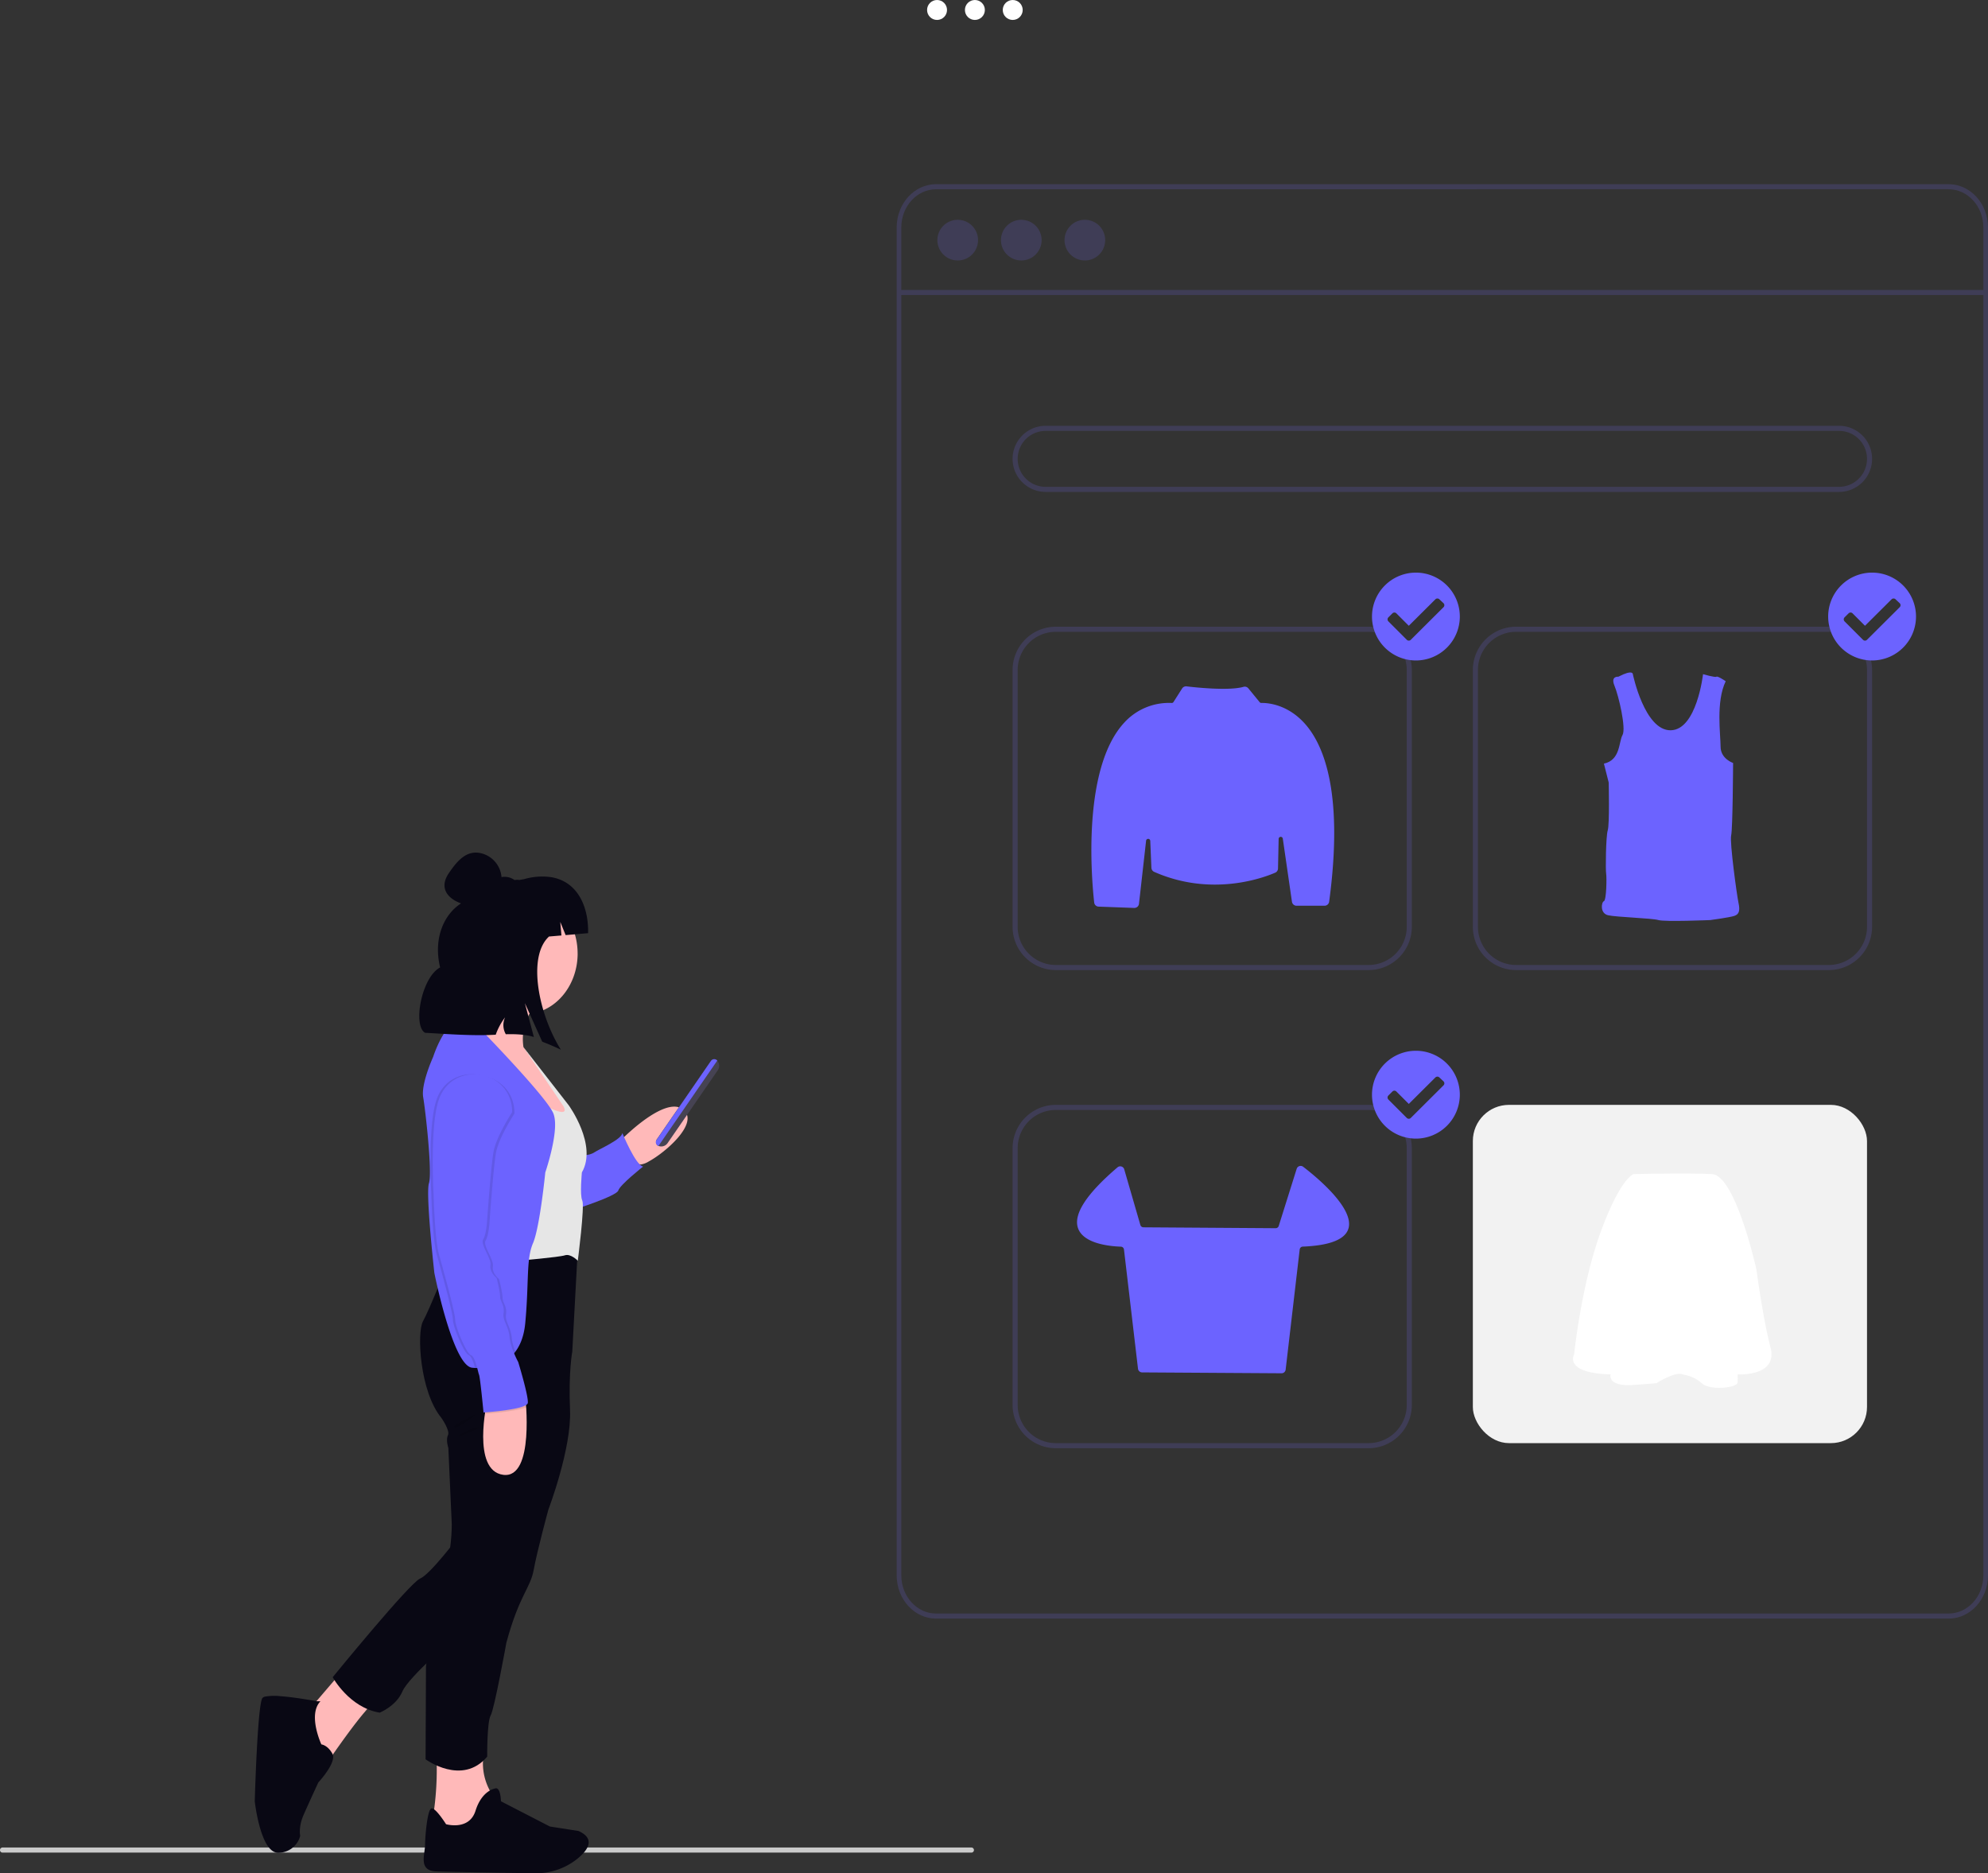 <svg xmlns="http://www.w3.org/2000/svg" width="880.208" height="829.278" viewBox="0 0 880.208 829.278" xmlns:xlink="http://www.w3.org/1999/xlink" role="img" artist="Katerina Limpitsouni" source="https://undraw.co/">
  <rect x="0" y="0" width="880.208" height="829.278" fill="#333333" stroke="none"/>
  <g id="Group_163" data-name="Group 163" transform="translate(-520.002 -84.467)">
    <path id="Path_2479-4251" data-name="Path 2479" d="M1018.6,757.012H570.287c-9.627-.012-17.429-8.574-17.44-19.14V141.14c.011-10.566,7.813-19.129,17.44-19.14H1018.6c9.627.012,17.429,8.574,17.44,19.14V737.871c-.011,10.566-7.813,19.129-17.44,19.141ZM570.287,124.252c-8.495.011-15.379,7.566-15.388,16.889V737.871c.01,9.323,6.894,16.878,15.388,16.889H1018.6c8.495-.011,15.379-7.566,15.388-16.889V141.14c-.01-9.323-6.894-16.878-15.388-16.889Z" transform="translate(364.17 44)" fill="#3f3d56"/>
    <rect id="Rectangle_642" data-name="Rectangle 642" width="480.762" height="2.252" transform="translate(918.143 212.827)" fill="#3f3d56"/>
    <circle id="Ellipse_443" data-name="Ellipse 443" cx="9.007" cy="9.007" r="9.007" transform="translate(935.031 181.763)" fill="#3f3d56"/>
    <circle id="Ellipse_444" data-name="Ellipse 444" cx="9.007" cy="9.007" r="9.007" transform="translate(963.18 181.763)" fill="#3f3d56"/>
    <circle id="Ellipse_445" data-name="Ellipse 445" cx="9.007" cy="9.007" r="9.007" transform="translate(991.328 181.763)" fill="#3f3d56"/>
    <path id="Path_2480-4252" data-name="Path 2480" d="M980.026,246.274H628.743a14.637,14.637,0,0,1,0-29.274H980.026a14.637,14.637,0,1,1,0,29.274ZM628.743,219.252a12.385,12.385,0,0,0,0,24.77H980.026a12.385,12.385,0,1,0,0-24.77Z" transform="translate(354.229 55.961)" fill="#3f3d56"/>
    <path id="Path_2481-4253" data-name="Path 2481" d="M761.474,443H622.987a19.162,19.162,0,0,1-19.14-19.14V310.14A19.162,19.162,0,0,1,622.987,291H761.474a19.162,19.162,0,0,1,19.14,19.14V423.857A19.162,19.162,0,0,1,761.473,443ZM622.987,293.252A16.908,16.908,0,0,0,606.1,310.14V423.857a16.908,16.908,0,0,0,16.889,16.889H761.474a16.908,16.908,0,0,0,16.889-16.889V310.14a16.908,16.908,0,0,0-16.889-16.889Z" transform="translate(364.488 70.908)" fill="#3f3d56"/>
    <path id="Path_2482-4254" data-name="Path 2482" d="M761.474,631H622.987a19.162,19.162,0,0,1-19.14-19.14V498.14A19.162,19.162,0,0,1,622.987,479H761.474a19.162,19.162,0,0,1,19.14,19.14V611.857A19.162,19.162,0,0,1,761.473,631ZM622.987,481.252A16.908,16.908,0,0,0,606.1,498.14V611.857a16.908,16.908,0,0,0,16.889,16.889H761.474a16.908,16.908,0,0,0,16.889-16.889V498.14a16.908,16.908,0,0,0-16.889-16.889Z" transform="translate(364.488 94.578)" fill="#3f3d56"/>
    <rect id="Rectangle_644" data-name="Rectangle 644" width="174.516" height="149.746" rx="16" transform="translate(1172.123 573.578)" fill="#f2f2f2"/>
    <path id="Path_2483-4255" data-name="Path 2483" d="M653.867,412.543l-.075,0-15.752-.583a2.035,2.035,0,0,1-1.962-1.816c-1.084-9.673-5.546-58.965,13.145-79.452a26.737,26.737,0,0,1,21.153-8.886.885.885,0,0,0,.812-.423L675,315.389a2.067,2.067,0,0,1,1.973-.936c3.057.369,18.641,2.113,25.194.216a2.051,2.051,0,0,1,2.165.666l5.008,6.12a.877.877,0,0,0,.731.339c2.547-.051,11.477.442,19.292,9.184,8.463,9.466,17.2,30.823,10.745,78.809a2.064,2.064,0,0,1-2.037,1.784H725.668a2.063,2.063,0,0,1-2.031-1.757l-4.053-27.963a.926.926,0,0,0-1.841.113l-.279,13.129a2.056,2.056,0,0,1-1.219,1.832c-4.423,1.944-27.791,11.064-53.618-.358a2.07,2.07,0,0,1-1.219-1.794l-.508-11.929a.926.926,0,0,0-1.845-.064l-3.148,27.942A2.062,2.062,0,0,1,653.867,412.543Z" transform="translate(368.391 73.859)" fill="#6c63ff"/>
    <path id="Path_2484-4256" data-name="Path 2484" d="M719.737,594.8h-.012L658,594.414a1.843,1.843,0,0,1-1.817-1.626l-6.209-52.775a1.42,1.42,0,0,0-1.371-1.263c-4.9-.16-16.559-1.277-18.974-8.178-2.152-6.146,3.733-15.211,17.491-26.944a1.843,1.843,0,0,1,2.967.885l7.142,24.64a1.441,1.441,0,0,0,1.366,1.033l58.523.393a1.425,1.425,0,0,0,1.375-1l7.947-25.286a1.84,1.84,0,0,1,2.872-.912c5.422,4.142,22.892,18.36,20.016,27.454-1.506,4.763-8.3,7.417-20.188,7.891a1.425,1.425,0,0,0-1.367,1.263l-6.212,53.19a1.839,1.839,0,0,1-1.829,1.628Z" transform="translate(367.68 97.6)" fill="#6c63ff"/>
    <path id="Path_2486-4257" data-name="Path 2486" d="M888.225,511.246h0s-5.664,1.416-14.448,25.208-11.9,54.532-11.9,54.532-4.939,8.364,16.144,8.924c0,0-1.7,5.524,10.2,4.676s10.184-.84,10.184-.84,7.648-4.816,11.048-3.968,5.524,1.136,9.2,4.248,15.444,1.844,15.584-.56a22.23,22.23,0,0,0,0-3.548s17.988,1.136,14.588-11.9S942.6,553.6,942.6,553.6s-9.2-41.78-19.692-42.348S888.225,511.246,888.225,511.246Z" transform="translate(355.096 92.978)" fill="#fff"/>
    <path id="Path_2500-4258" data-name="Path 2500" d="M630.325,778.252H201.354a1.126,1.126,0,0,1,0-2.252H630.325a1.126,1.126,0,0,1,0,2.252Z" transform="translate(319.773 126.343)" fill="#cbcbcb"/>
    <g id="Group_162" data-name="Group 162" transform="translate(632.801 459.808)">
      <path id="Path_2631-4259" data-name="Path 2631" d="M308.367,503.385a9.071,9.071,0,0,1-3.332,1.263c-4.346.129-7.956-11.636-7.956-11.636s1.233-1.253,3.2-2.984c5.828-5.181,18.05-14.748,23.778-9.4C330.525,486.608,315.9,499.338,308.367,503.385Z" transform="translate(-134.035 -364.496)" fill="#ffb9b9"/>
      <path id="Path_2632-4260" data-name="Path 2632" d="M241.843,785.514,225.8,802.828s-14.838.169-11.934-8.016a29.924,29.924,0,0,0,1.233-5.45,133.9,133.9,0,0,0,1.044-17.523c0-3.839-.06-6.534-.06-6.534s23.361-10.233,20.974.428a20.038,20.038,0,0,0-.477,4.058,25.4,25.4,0,0,0,2.665,11.387A25.762,25.762,0,0,0,241.843,785.514Z" transform="translate(-135.561 -364.62)" fill="#ffb9b9"/>
      <path id="Path_2634-4261" data-name="Path 2634" d="M279.039,811.7a29.178,29.178,0,0,1-19.532,6.961c-13.227-.189-37.94-.577-43.678-.815-7.677-.338-5.132-6.892-4.883-11.407v-.448c.089-4.525.994-14.331,2.526-15.862s6.772,6.822,6.772,6.822,10.233,2.984,13.048-5.967,8.533-9.816,8.533-9.816c2.6-1.124,2.725,5.629,2.725,5.629l21.66,11.168,12.71,1.989c.408.189.776.378,1.124.567C285.792,803.744,283.246,808.06,279.039,811.7Z" transform="translate(-135.546 -364.731)" fill="#090814"/>
      <path id="Path_2637-4262" data-name="Path 2637" d="M189,741.857a33.281,33.281,0,0,0-4.833,4.853c-4.784,5.549-10.7,13.923-13.634,18.08-1.134,1.631-1.82,2.655-1.82,2.655l-6.4-.945s-6.9-10.571-6.812-10.82,5.47-11.606,5.47-11.606l2.078-2.436,6.554-7.658,2.983-3.461S194.782,737.68,189,741.857Z" transform="translate(-135.243 -364.453)" fill="#ffb9b9"/>
      <path id="Path_2639-4263" data-name="Path 2639" d="M163.274,778.228s-4.266,9.209-6.574,14.5-1.452,9.12-1.452,9.12a8.948,8.948,0,0,1-.726,1.989,10.045,10.045,0,0,1-8.732,5.529h-.418c-7.777-.2-10.243-22.774-10.243-22.774s1.193-42.972,3.411-45.747a2.129,2.129,0,0,1,1.124-.6,23.87,23.87,0,0,1,6.852-.189c7.031.507,16.071,2.238,16.071,2.238h1.621c-5.718,5.967.418,19.1.418,19.1s2.735.249,4.863,4.087S163.274,778.228,163.274,778.228Z" transform="translate(-135.131 -364.505)" fill="#090814"/>
      <path id="Path_2645-4264" data-name="Path 2645" d="M280.367,499.205s3.58.259,5.877-1.273,12.153-5.758,12.411-8.573c0,0,5.877,14.321,9.209,14.838,0,0-10.233,8.055-11,10.611s-20.725,8.831-20.725,8.831Z" transform="translate(-135.908 -363.124)" fill="#6c63ff"/>
      <path id="Path_2648-4265" data-name="Path 2648" d="M225.581,669S213.07,685.717,208.5,687.6s-38.676,43.658-38.676,43.658,7.329,13.475,20.8,15.683c0,0,7.329-2.894,10.064-9.378s24.216-24.8,24.216-24.8Z" transform="translate(-135.322 -364.114)" fill="#090814"/>
      <path id="Path_2653-4266" data-name="Path 2653" d="M278.494,542.043l-.249,4.714-2.128,39.63s-1.711,8.871-.994,25.916-9.587,44.056-9.587,44.056-4.972,18.249-6.484,26.6-6.305,10.939-12.1,32.251c0,0-5.291,29.337-6.961,32.241s-1.541,18.249-1.541,18.249c-11.079,13.127-27.279,1.193-27.279,1.193l.169-41.1s4.6-37.86,8.016-43.151,3.411-19.78,3.411-19.78l-1.522-33.813s-1.213-3.58-.169-5.629-2.914-7.667-2.914-7.667c-9.557-11.606-10.939-37.7-8.145-42.763s11.059-25.578,11.059-25.578l11.407-6.653,20.616.607Z" transform="translate(-135.535 -363.407)" fill="#090814"/>
      <path id="Path_2656-4267" data-name="Path 2656" d="M275.837,480.373v11.258l-7.429-3.2L261,485.236l-16.131-15.862s-12.759-8.284-19.582-15.832c-3.9-4.306-5.858-8.374-2.427-10.522a21.38,21.38,0,0,0,4.465-3.908,73.414,73.414,0,0,0,8.891-13.127c.109-.189.219-.378.318-.567,3.322-6.1,5.519-11.3,5.519-11.3s9.348,2.983,15.355,7.24c.487.338.945.686,1.382,1.044,3.351,2.745,5.022,5.967,1.929,9.109a23.867,23.867,0,0,0-2.2,2.625h0a21.548,21.548,0,0,0-1.372,2.148c-.179.338-.358.666-.517.995a22.933,22.933,0,0,0-2.049,13.654Z" transform="translate(-135.605 -362.709)" fill="#ffb9b9"/>
      <path id="Path_2659-4268" data-name="Path 2659" d="M278.619,409.291c0,12.963-8.139,24.071-19.348,26.415a21.106,21.106,0,0,1-4.281.436h-.875c-12.92-.544-23.055-12.8-22.738-27.49s10.966-26.367,23.894-26.192,23.33,12.133,23.339,26.831Z" transform="translate(-135.663 -362.535)" fill="#ffb9b9"/>
      <path id="Path_2662-4269" data-name="Path 2662" d="M262.365,476.062s13.535,7.628,10.064,1.193l-17.652-26.1h0l20.039,25.747s12.789,17.573,5.8,29.676c0,0-.994,10.064.169,12.451s-1.986,26.652-1.986,26.652-3.125-3.242-5.681-2.4-20.636,2.4-20.636,2.4Z" transform="translate(-135.778 -362.914)" fill="#e6e6e6"/>
      <path id="Path_2664-4270" data-name="Path 2664" d="M268.347,488.567c-.8,8.195-4.167,17.951-4.167,17.951s-2.387,24.226-5.46,31.386-1.7,17.056-3.411,35.3c-.617,6.564-2.735,11.079-5.589,14.132-4.694,4.972-11.4,6.047-16.688,5.748l-1.253-.1c-8.533-.855-16.717-41.958-16.717-41.958s-3.918-34.956-2.387-39.73-1.531-32.062-2.556-38.039c-.656-3.779,1.3-9.945,2.814-13.982.885-2.327,1.611-3.928,1.611-3.928s2.9-9.209,7.677-13.983a6.961,6.961,0,0,1,5.062-2.118,12.451,12.451,0,0,1,6.315,1.989l.219.139s31.048,31.724,33.942,39.054C268.566,482.471,268.675,485.4,268.347,488.567Z" transform="translate(-135.544 -362.848)" fill="#6c63ff"/>
      <path id="Path_2665-4271" data-name="Path 2665" d="M233.646,614.38s-7.041,6.265-9.468,5.967S233.646,614.38,233.646,614.38Z" transform="translate(-135.62 -363.813)" opacity="0.1"/>
      <path id="Path_2666-4272" data-name="Path 2666" d="M235.525,620.429s-7.419,3.441-9.637,3.978S232.661,619.544,235.525,620.429Z" transform="translate(-135.629 -363.846)" opacity="0.1"/>
      <path id="Path_2670-4273" data-name="Path 2670" d="M239.09,609.347s-7.061,30.571,7.1,32.46S255.977,607,255.977,607Z" transform="translate(-135.695 -363.773)" opacity="0.1"/>
      <path id="Path_2671-4274" data-name="Path 2671" d="M238.57,608.837s-7.021,30.571,7.111,32.48,9.776-34.807,9.776-34.807Z" transform="translate(-135.692 -363.77)" fill="#ffb9b9"/>
      <path id="Path_2674-4275" data-name="Path 2674" d="M250.545,479.711c-.726-18.368-26.434-22.167-32.43-4.793a2.518,2.518,0,0,0-.119.358c-3.928,11.765-2.218,41.56-2.218,41.56s.507,20.009,2.387,26.662,7.16,25.747,7.16,28.84,4.9,14.838,6.961,15.693,3.1,7.5,3.61,8.692,1.989,16.717,1.989,16.717,19.273-1.193,19.611-4.266-4.266-18.08-4.266-18.08-3.391-6.136-3.829-11.079-3.1-7.19-2.576-10.6-1.541-5.112-1.541-7.329-1.531-8.185-1.531-8.185-3.242-2.566-2.725-5.629-4.6-9.209-3.242-11.427,1.7-7.677,1.7-7.677,1.711-24.554,2.9-31.207,8.185-17.394,8.185-17.394S250.565,480.258,250.545,479.711Z" transform="translate(-135.572 -362.983)" opacity="0.1"/>
      <path id="Path_2675-4276" data-name="Path 2675" d="M249.738,587.471c-4.694,4.972-11.4,6.047-16.688,5.748-.617-2.327-1.512-5.191-2.814-5.728-2.069-.855-6.961-12.62-6.961-15.683s-5.281-22.177-7.16-28.84-2.387-26.652-2.387-26.652-1.711-29.835,2.218-41.57a1.036,1.036,0,0,1,.119-.348c5.967-17.384,31.7-13.575,32.43,4.793v.845s-6.961,10.74-8.185,17.394-2.884,31.207-2.884,31.207-.348,5.46-1.711,7.677,3.749,8.364,3.242,11.427,2.725,5.629,2.725,5.629,1.532,5.967,1.532,8.195,2.049,3.918,1.541,7.329,2.218,5.629,2.655,10.571a27.568,27.568,0,0,0,2.327,8.006Z" transform="translate(-135.562 -362.98)" opacity="0.1"/>
      <path id="Path_2676-4277" data-name="Path 2676" d="M249.515,479.2c-.726-18.368-26.434-22.167-32.43-4.793l-.119.348c-3.928,11.775-2.218,41.57-2.218,41.57s.507,20,2.387,26.652,7.16,25.757,7.16,28.84,4.9,14.838,6.961,15.693,3.1,7.508,3.61,8.7,1.989,16.707,1.989,16.707,19.273-1.193,19.611-4.256-4.256-18.08-4.256-18.08-3.4-6.146-3.839-11.089-3.162-7.16-2.645-10.571-1.541-5.122-1.541-7.339-1.532-8.185-1.532-8.185-3.242-2.556-2.725-5.629-4.6-9.209-3.242-11.427,1.7-7.668,1.7-7.668,1.711-24.564,2.9-31.217,8.185-17.394,8.185-17.394A4.333,4.333,0,0,0,249.515,479.2Z" transform="translate(-135.566 -362.98)" fill="#6c63ff"/>
      <path id="Path_2684-4278" data-name="Path 2684" d="M312.178,495.97l.527.358a2.108,2.108,0,0,1-.547-2.984l23.709-34.35a2.1,2.1,0,0,1,2.934-.537l-.527-.368a3.391,3.391,0,0,1,.865,4.714l-22.247,32.291A3.4,3.4,0,0,1,312.178,495.97Z" transform="translate(-134.114 -364.38)" fill="#464353"/>
      <path id="Path_2685-4279" data-name="Path 2685" d="M1.73,0h.487V46.005H1.73A1.73,1.73,0,0,1,0,44.275V1.74A1.73,1.73,0,0,1,1.73.01Z" transform="translate(202.987 92.857) rotate(34.56)" fill="#6c63ff"/>
      <path id="Path_2689-4280" data-name="Path 2689" d="M5.786,47.9c-5.347-12.259-2.318-23.54,4.2-29.525V18.37C12.549,12.627,15.956,8.2,19.855,7.155A29.925,29.925,0,0,1,25.6,3.8a7.48,7.48,0,0,1,5.869.266L32.5,3.789c2.286-.327.056.192,3.055-.814A28.392,28.392,0,0,1,47.48,0C59.017,0,65.84,9.768,67.649,21.576l-9.642,2.568L54.655,18.8,56.2,24.626l-5.321,1.412c-8.1,10.547,1.593,34.876,13.878,48.412q-4.387-1.213-8.738-2.05L45.481,56.944l6.532,14.069c-3.392-.5-7.718-.02-12.446.94a8.127,8.127,0,0,1-1.608-7.326,28.012,28.012,0,0,0-2.753,8.306c-9.979,2.437-23.591,3.688-30.927,4.613C-1.648,75.61-1.665,53.758,5.786,47.9Z" transform="matrix(0.985, 0.174, -0.174, 0.985, 84.703, 4.744)" fill="#090814"/>
      <path id="Path_2690-4281" data-name="Path 2690" d="M1.039,11.24c-3.916,8.77,3.986,12.542,11.226,12.435,6.542-.1,12.1-4.692,12.435-11.226A11.846,11.846,0,0,0,13.474.014C6.941-.32,3.707,5.266,1.039,11.24Z" transform="matrix(0.985, 0.174, -0.174, 0.985, 86.825, 0)" fill="#090814"/>
    </g>
    <path id="Path_2687-4282" data-name="Path 2687" d="M636.759,531.944A19.444,19.444,0,1,1,617.314,512.5,19.444,19.444,0,0,1,636.759,531.944Zm-21.7,10.291,14.479-14.423a1.25,1.25,0,0,0,0-1.779l-1.824-1.711a1.25,1.25,0,0,0-1.779,0l-11.766,11.709-5.494-5.494a1.239,1.239,0,0,0-1.768,0l-1.779,1.768a1.272,1.272,0,0,0,0,1.779l8.151,8.152a1.25,1.25,0,0,0,1.779,0Z" transform="translate(529.594 -174.541)" fill="#6c63ff"/>
    <path id="Path_2691-4283" data-name="Path 2691" d="M636.759,531.944A19.444,19.444,0,1,1,617.314,512.5,19.444,19.444,0,0,1,636.759,531.944Zm-21.7,10.291,14.479-14.423a1.25,1.25,0,0,0,0-1.779l-1.824-1.711a1.25,1.25,0,0,0-1.779,0l-11.766,11.709-5.494-5.494a1.239,1.239,0,0,0-1.768,0l-1.779,1.768a1.272,1.272,0,0,0,0,1.779l8.151,8.152a1.25,1.25,0,0,0,1.779,0Z" transform="translate(529.594 37.13)" fill="#6c63ff"/>
    <path id="Path_2590-4284" data-name="Path 2590" d="M496.727,403.372s-3.552-.424-1.707,3.976,5.249,18.874,3.552,21.854-.849,11.07-8.229,12.638l2.122,8.367s.424,18.45-.424,21.153-1,17.592-.71,19.151.148,11.78-.987,12.214-1.845,5.387,1.845,6.236,19.437,1.282,22.278,2.131,22.989,0,22.989,0,8.515-1.135,10.646-1.845,2.555-2.408,1.845-5.673-3.976-26.965-3.266-29.944.858-32.075.858-32.075S542,439.71,542,434.313s-2.131-19.871,2.269-28.948c0,0-3.552-2.435-4.114-2s-5.922-1.125-5.922-1.125-2.768,24.7-14.345,24.834-16.734-24.834-16.734-24.834S503.258,399.968,496.727,403.372Z" transform="translate(739.807 -19.323)" fill="#6c63ff"/>
    <path id="Path_2692-4285" data-name="Path 2692" d="M761.474,443H622.987a19.162,19.162,0,0,1-19.14-19.14V310.14A19.162,19.162,0,0,1,622.987,291H761.474a19.162,19.162,0,0,1,19.14,19.14V423.857A19.162,19.162,0,0,1,761.473,443ZM622.987,293.252A16.908,16.908,0,0,0,606.1,310.14V423.857a16.908,16.908,0,0,0,16.889,16.889H761.474a16.908,16.908,0,0,0,16.889-16.889V310.14a16.908,16.908,0,0,0-16.889-16.889Z" transform="translate(568.277 70.908)" fill="#3f3d56"/>
    <path id="Path_2693-4286" data-name="Path 2693" d="M636.759,531.944A19.444,19.444,0,1,1,617.314,512.5,19.444,19.444,0,0,1,636.759,531.944Zm-21.7,10.291,14.479-14.423a1.25,1.25,0,0,0,0-1.779l-1.824-1.711a1.25,1.25,0,0,0-1.779,0l-11.766,11.709-5.494-5.494a1.239,1.239,0,0,0-1.768,0l-1.779,1.768a1.272,1.272,0,0,0,0,1.779l8.151,8.152a1.25,1.25,0,0,0,1.779,0Z" transform="translate(731.576 -174.541)" fill="#6c63ff"/>
    <circle id="Ellipse_431" data-name="Ellipse 431" cx="4.414" cy="4.414" r="4.414" transform="translate(930.477 84.467)" fill="#fff"/>
    <circle id="Ellipse_432" data-name="Ellipse 432" cx="4.414" cy="4.414" r="4.414" transform="translate(947.232 84.467)" fill="#fff"/>
    <circle id="Ellipse_433" data-name="Ellipse 433" cx="4.414" cy="4.414" r="4.414" transform="translate(963.984 84.467)" fill="#fff"/>
  </g>
</svg>